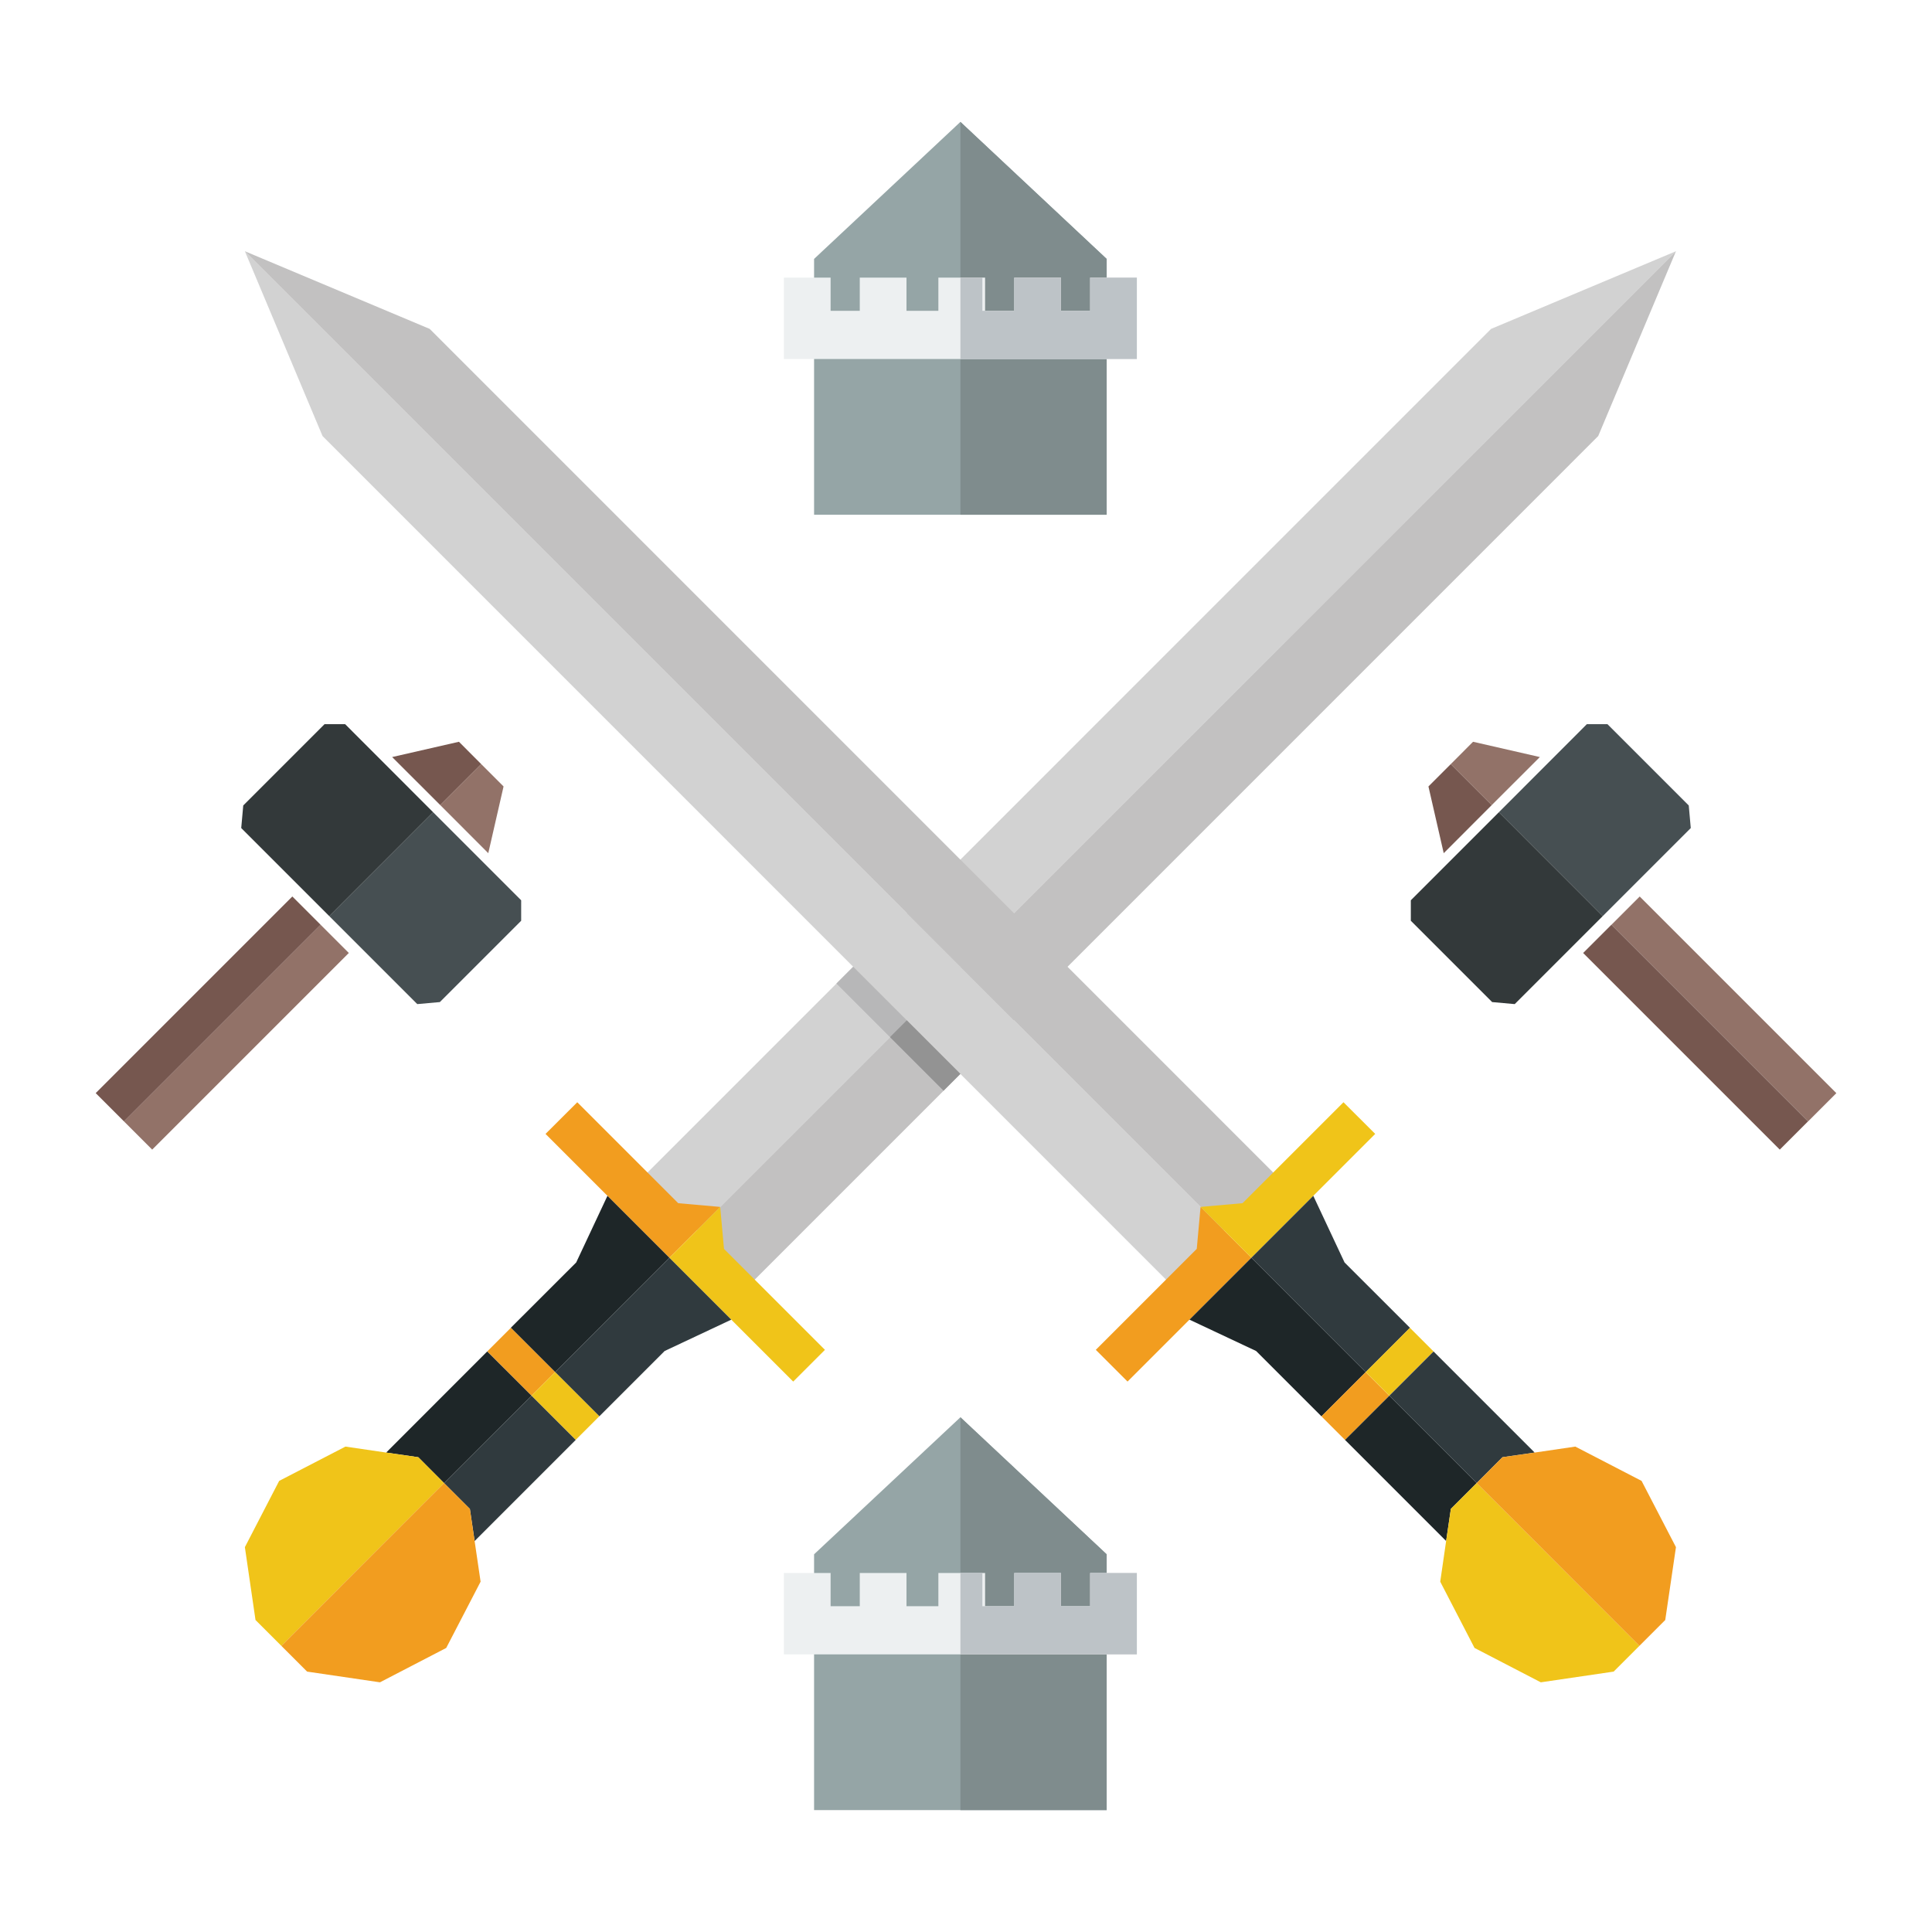 <svg id="Layer_1" data-name="Layer 1" xmlns="http://www.w3.org/2000/svg" viewBox="0 0 249 249">
  <defs>
    <style>
      .cls-1 {
        fill: #fff;
      }

      .cls-2 {
        fill: #d2d2d2;
      }

      .cls-3 {
        fill: #c2c1c1;
      }

      .cls-4 {
        fill: #f29d1f;
      }

      .cls-5 {
        fill: #f0c419;
      }

      .cls-6 {
        fill: #1e2628;
      }

      .cls-7 {
        fill: #303a3e;
      }

      .cls-8 {
        fill: #b7b7b8;
      }

      .cls-9 {
        fill: #939393;
      }

      .cls-10 {
        fill: #95a5a6;
      }

      .cls-11 {
        fill: #7f8c8d;
      }

      .cls-12 {
        fill: #edf0f1;
      }

      .cls-13 {
        fill: #bdc3c7;
      }

      .cls-14 {
        fill: #76574f;
      }

      .cls-15 {
        fill: #927268;
      }

      .cls-16 {
        fill: #464f52;
      }

      .cls-17 {
        fill: #33393a;
      }
    </style>
  </defs>
  <title>construct</title>
  <rect class="cls-1" width="249" height="249"/>
  <g>
    <g>
      <g>
        <polygon class="cls-2" points="192.17 42.39 82.93 151.64 89.83 158.54 216 32.38 192.17 42.39"/>
        <polygon class="cls-3" points="216 32.38 89.83 158.54 96.74 165.45 205.98 56.2 216 32.38"/>
      </g>
      <g>
        <polygon class="cls-4" points="87.41 155.07 74.4 142.06 70.31 146.14 86.27 162.1 92.82 155.55 87.41 155.07"/>
        <polygon class="cls-5" points="93.31 160.96 92.82 155.55 86.27 162.1 102.23 178.06 106.32 173.97 93.31 160.96"/>
      </g>
      <g>
        <polygon class="cls-6" points="78.29 154.12 74.26 162.71 65.83 171.13 71.54 176.84 86.27 162.1 78.29 154.12"/>
        <polygon class="cls-7" points="86.27 162.1 71.54 176.84 77.24 182.54 85.66 174.12 94.25 170.08 86.27 162.1"/>
      </g>
      <g>
        <rect class="cls-4" x="238.63" y="390.55" width="4.3" height="8.06" transform="translate(-382.1 66.75) rotate(-45)"/>
        <rect class="cls-5" x="244.33" y="396.25" width="4.3" height="8.06" transform="translate(-384.46 72.45) rotate(-45)"/>
      </g>
      <g>
        <polygon class="cls-6" points="57.23 191.14 68.5 179.88 62.79 174.18 49.77 187.21 53.91 187.81 57.23 191.14"/>
        <polygon class="cls-7" points="60.56 194.47 61.17 198.61 74.2 185.58 68.5 179.88 57.23 191.14 60.56 194.47"/>
        <polygon class="cls-5" points="57.23 191.14 53.91 187.81 49.77 187.21 44.52 186.44 35.98 190.86 31.56 199.4 32.93 208.79 36.26 212.12 55.46 192.91 57.23 191.14"/>
        <polygon class="cls-4" points="61.94 203.85 61.17 198.61 60.56 194.47 57.23 191.14 55.46 192.91 36.26 212.12 39.58 215.44 48.97 216.82 57.51 212.39 61.94 203.85"/>
      </g>
    </g>
    <g>
      <g>
        <polygon class="cls-2" points="41.57 56.2 150.81 165.45 157.72 158.54 31.56 32.38 41.57 56.2"/>
        <polygon class="cls-3" points="31.56 32.38 157.72 158.54 164.62 151.64 55.38 42.39 31.56 32.38"/>
      </g>
      <g>
        <polygon class="cls-4" points="154.24 160.96 141.23 173.97 145.32 178.06 161.28 162.1 154.73 155.55 154.24 160.96"/>
        <polygon class="cls-5" points="160.14 155.07 154.73 155.55 161.28 162.1 177.24 146.14 173.15 142.06 160.14 155.07"/>
      </g>
      <g>
        <polygon class="cls-6" points="153.3 170.08 161.89 174.12 170.31 182.54 176.01 176.84 161.28 162.1 153.3 170.08"/>
        <polygon class="cls-7" points="161.28 162.1 176.01 176.84 181.72 171.13 173.29 162.71 169.26 154.12 161.28 162.1"/>
      </g>
      <g>
        <rect class="cls-4" x="344.26" y="398.13" width="8.06" height="4.3" transform="translate(-354.64 144.45) rotate(-45)"/>
        <rect class="cls-5" x="349.97" y="392.43" width="8.06" height="4.3" transform="translate(-348.94 146.81) rotate(-45)"/>
      </g>
      <g>
        <polygon class="cls-6" points="190.32 191.14 179.06 179.88 173.35 185.58 186.38 198.61 186.99 194.47 190.32 191.14"/>
        <polygon class="cls-7" points="193.64 187.81 197.79 187.21 184.76 174.18 179.06 179.88 190.32 191.14 193.64 187.81"/>
        <polygon class="cls-5" points="190.32 191.14 186.99 194.47 186.38 198.61 185.62 203.85 190.04 212.39 198.58 216.82 207.97 215.44 211.29 212.12 192.09 192.91 190.32 191.14"/>
        <polygon class="cls-4" points="203.03 186.44 197.79 187.21 193.64 187.81 190.32 191.14 192.09 192.91 211.29 212.12 214.62 208.79 216 199.4 211.57 190.86 203.03 186.44"/>
      </g>
    </g>
    <rect class="cls-8" x="287.87" y="341.89" width="3.06" height="19.53" transform="translate(-337.51 88.56) rotate(-45)"/>
    <rect class="cls-9" x="291.32" y="350.23" width="3.06" height="9.76" transform="translate(-338.94 92.01) rotate(-45)"/>
    <g>
      <polygon class="cls-10" points="123.78 15.71 104.92 33.37 104.92 66.34 142.63 66.34 142.63 33.37 123.78 15.71"/>
      <polygon class="cls-11" points="123.78 15.71 123.78 66.34 142.63 66.34 142.63 33.37 123.78 15.71"/>
      <polygon class="cls-12" points="140.5 35.78 140.5 40.06 136.74 40.06 136.74 35.78 130.72 35.78 130.72 40.06 126.96 40.06 126.96 35.78 120.94 35.78 120.94 40.06 116.83 40.06 116.83 35.78 110.81 35.78 110.81 40.06 107.05 40.06 107.05 35.78 101.03 35.78 101.03 40.06 101.03 46.27 107.05 46.27 110.81 46.27 116.83 46.27 120.94 46.27 126.96 46.27 130.72 46.27 136.74 46.27 140.5 46.27 146.52 46.27 146.52 40.06 146.52 35.78 140.5 35.78"/>
      <polygon class="cls-13" points="123.78 35.78 126.61 35.78 126.61 40.06 130.72 40.06 130.72 35.78 136.74 35.78 136.74 40.06 140.5 40.06 140.5 35.78 146.52 35.78 146.52 40.06 146.52 46.27 140.5 46.27 136.74 46.27 130.72 46.27 126.61 46.27 123.78 46.27 123.78 35.78"/>
    </g>
    <g>
      <polygon class="cls-10" points="123.78 182.66 104.92 200.32 104.92 233.29 142.63 233.29 142.63 200.32 123.78 182.66"/>
      <polygon class="cls-11" points="123.78 182.66 123.78 233.29 142.63 233.29 142.63 200.32 123.78 182.66"/>
      <polygon class="cls-12" points="140.5 202.73 140.5 207.01 136.74 207.01 136.74 202.73 130.72 202.73 130.72 207.01 126.96 207.01 126.96 202.73 120.94 202.73 120.94 207.01 116.83 207.01 116.83 202.73 110.81 202.73 110.81 207.01 107.05 207.01 107.05 202.73 101.03 202.73 101.03 207.01 101.03 213.22 107.05 213.22 110.81 213.22 116.83 213.22 120.94 213.22 126.96 213.22 130.72 213.22 136.74 213.22 140.5 213.22 146.52 213.22 146.52 207.01 146.52 202.73 140.5 202.73"/>
      <polygon class="cls-13" points="123.78 202.73 126.61 202.73 126.61 207.01 130.72 207.01 130.72 202.73 136.74 202.73 136.74 207.01 140.5 207.01 140.5 202.73 146.52 202.73 146.52 207.01 146.52 213.22 140.5 213.22 136.74 213.22 130.72 213.22 126.61 213.22 123.78 213.22 123.78 202.73"/>
    </g>
    <g>
      <polygon class="cls-14" points="186.98 98.48 184.1 101.36 186.07 109.96 192.26 103.76 186.98 98.48"/>
      <polygon class="cls-15" points="198.46 97.57 189.85 95.6 186.98 98.48 192.26 103.76 198.46 97.57"/>
      <rect class="cls-15" x="393.21" y="331.19" width="5.15" height="35.84" transform="translate(-304.54 163.04) rotate(-45)"/>
      <polygon class="cls-16" points="204.52 93.33 193.18 104.68 206.56 118.07 217.91 106.72 217.65 103.81 207.17 93.33 204.52 93.33"/>
      <polygon class="cls-17" points="181.83 116.03 181.83 118.67 192.31 129.15 195.22 129.41 206.56 118.07 193.18 104.68 181.83 116.03"/>
      <rect class="cls-14" x="389.57" y="334.83" width="5.15" height="35.84" transform="translate(-308.19 161.53) rotate(-45)"/>
    </g>
    <g>
      <polygon class="cls-14" points="62.02 98.48 59.15 95.6 50.54 97.57 56.74 103.76 62.02 98.48"/>
      <polygon class="cls-15" points="62.93 109.96 64.9 101.36 62.02 98.48 56.74 103.76 62.93 109.96"/>
      <rect class="cls-15" x="186.16" y="350.17" width="35.84" height="5.15" transform="translate(-363.27 28.55) rotate(-45)"/>
      <polygon class="cls-16" points="67.17 116.03 55.82 104.68 42.44 118.07 53.78 129.41 56.69 129.15 67.17 118.67 67.17 116.03"/>
      <polygon class="cls-17" points="44.48 93.33 41.83 93.33 31.35 103.81 31.09 106.72 42.44 118.07 55.82 104.68 44.48 93.33"/>
      <rect class="cls-14" x="182.52" y="346.53" width="35.84" height="5.15" transform="translate(-361.76 24.91) rotate(-45)"/>
    </g>
  </g>
</svg>
